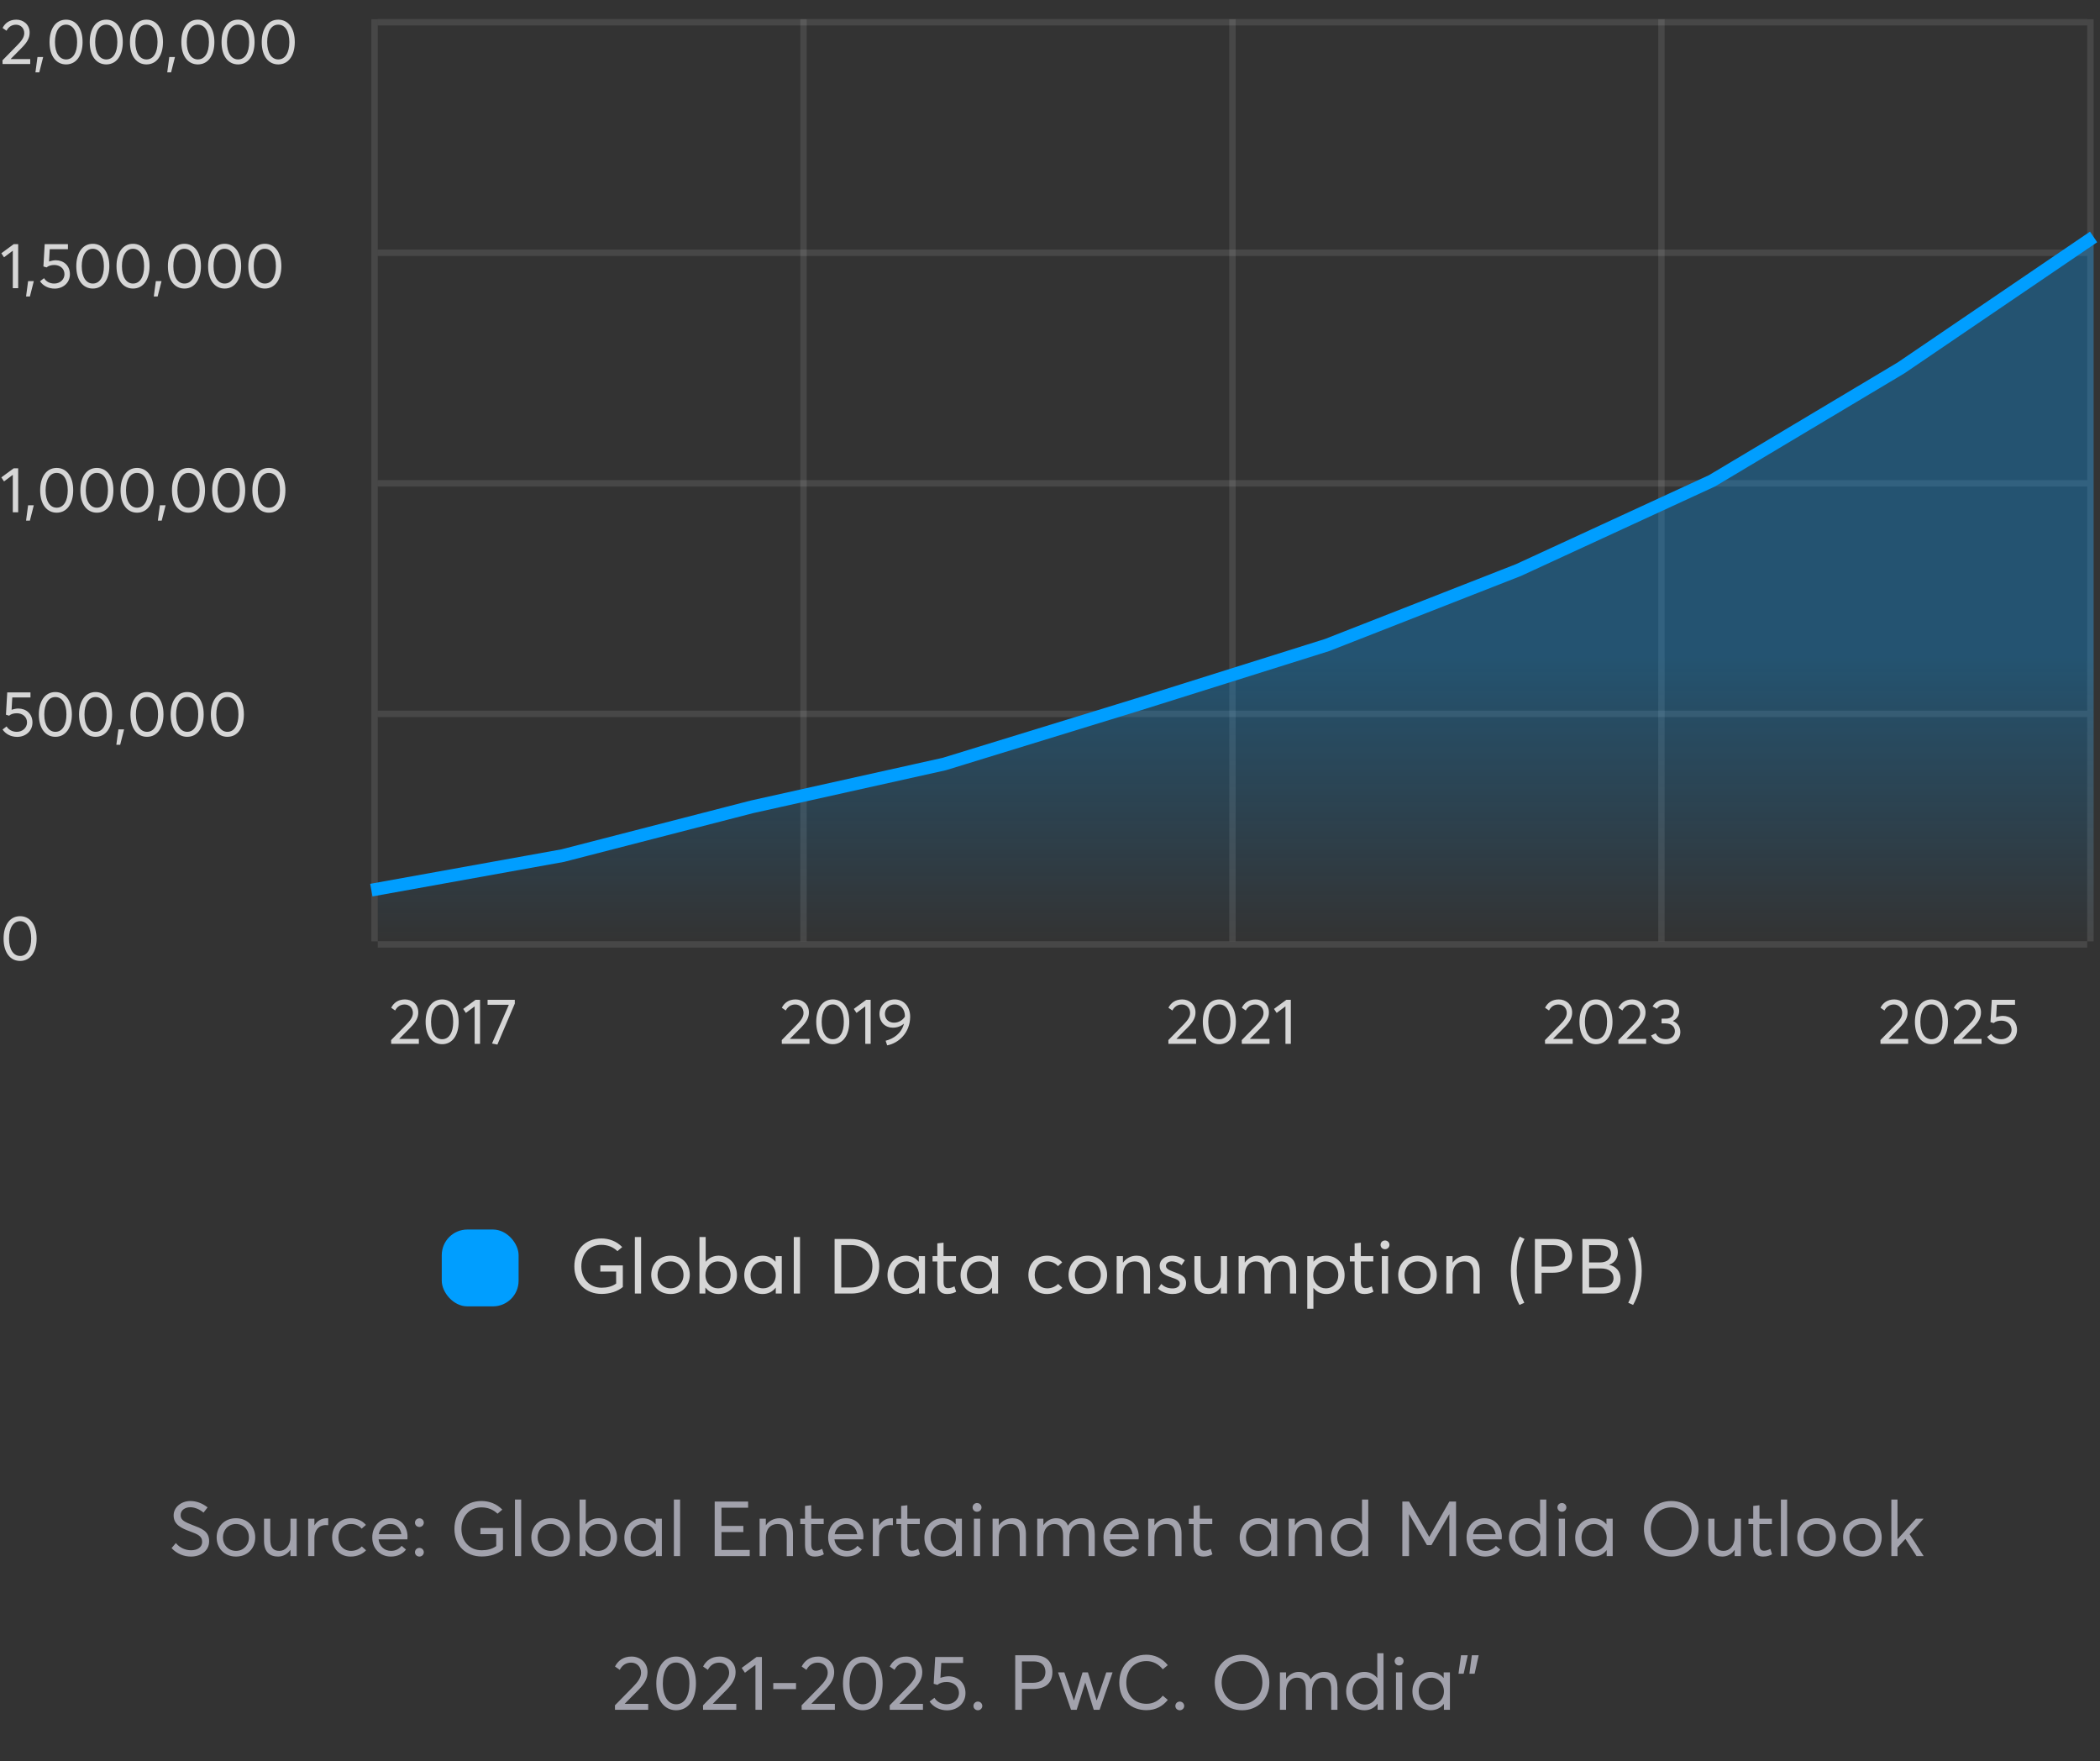 <svg width="328" height="275" viewBox="0 0 328 275" fill="none" xmlns="http://www.w3.org/2000/svg">
    <rect x="0" y="0" width="328" height="275" fill="#333333" stroke="none"/>
    <path opacity="0.1" fill-rule="evenodd" clip-rule="evenodd" d="M59 2.973H326V3.973H59V2.973Z" fill="white" />
    <path opacity="0.1" fill-rule="evenodd" clip-rule="evenodd" d="M59 38.973H326V39.973H59V38.973Z" fill="white" />
    <path opacity="0.1" fill-rule="evenodd" clip-rule="evenodd" d="M59 74.973H326V75.973H59V74.973Z" fill="white" />
    <path opacity="0.1" fill-rule="evenodd" clip-rule="evenodd" d="M59 110.973H326V111.973H59V110.973Z" fill="white" />
    <path opacity="0.1" fill-rule="evenodd" clip-rule="evenodd" d="M59 146.973H326V147.973H59V146.973Z" fill="white" />
    <path opacity="0.8" d="M1.67 9.23V9.21L3.46 7.4C4.31 6.54 4.63 5.87 4.63 5.09C4.63 3.82 3.64 3.07 2.55 3.07C1.47 3.07 0.78 3.62 0.4 4.37L1.02 4.8C1.34 4.18 1.85 3.86 2.5 3.86C3.26 3.86 3.79 4.42 3.79 5.18C3.79 5.86 3.32 6.42 2.74 7.02L0.39 9.42L0.4 10H4.72V9.23H1.67ZM5.535 11.3H6.135L6.745 8.9H5.855L5.535 11.3ZM10.318 10.06C11.958 10.06 12.898 8.6 12.898 6.57C12.898 4.32 11.808 3.07 10.318 3.07C8.678 3.07 7.738 4.54 7.738 6.57C7.738 8.81 8.828 10.06 10.318 10.06ZM10.318 9.28C9.308 9.28 8.588 8.31 8.588 6.57C8.588 4.92 9.228 3.85 10.318 3.85C11.338 3.85 12.048 4.81 12.048 6.57C12.048 8.21 11.418 9.28 10.318 9.28ZM16.597 10.06C18.237 10.06 19.177 8.6 19.177 6.57C19.177 4.32 18.087 3.07 16.597 3.07C14.957 3.07 14.017 4.54 14.017 6.57C14.017 8.81 15.107 10.06 16.597 10.06ZM16.597 9.28C15.587 9.28 14.867 8.31 14.867 6.57C14.867 4.92 15.507 3.85 16.597 3.85C17.617 3.85 18.327 4.81 18.327 6.57C18.327 8.21 17.697 9.28 16.597 9.28ZM22.876 10.06C24.516 10.06 25.456 8.6 25.456 6.57C25.456 4.32 24.366 3.07 22.876 3.07C21.236 3.07 20.296 4.54 20.296 6.57C20.296 8.81 21.386 10.06 22.876 10.06ZM22.876 9.28C21.866 9.28 21.146 8.31 21.146 6.57C21.146 4.92 21.786 3.85 22.876 3.85C23.896 3.85 24.606 4.81 24.606 6.57C24.606 8.21 23.976 9.28 22.876 9.28ZM26.121 11.3H26.721L27.331 8.9H26.441L26.121 11.3ZM30.904 10.06C32.544 10.06 33.484 8.6 33.484 6.57C33.484 4.32 32.394 3.07 30.904 3.07C29.264 3.07 28.324 4.54 28.324 6.57C28.324 8.81 29.414 10.06 30.904 10.06ZM30.904 9.28C29.894 9.28 29.174 8.31 29.174 6.57C29.174 4.92 29.814 3.85 30.904 3.85C31.924 3.85 32.634 4.81 32.634 6.57C32.634 8.21 32.004 9.28 30.904 9.28ZM37.183 10.06C38.823 10.06 39.763 8.6 39.763 6.57C39.763 4.32 38.673 3.07 37.183 3.07C35.543 3.07 34.603 4.54 34.603 6.57C34.603 8.81 35.693 10.06 37.183 10.06ZM37.183 9.28C36.173 9.28 35.453 8.31 35.453 6.57C35.453 4.92 36.093 3.85 37.183 3.85C38.203 3.85 38.913 4.81 38.913 6.57C38.913 8.21 38.283 9.28 37.183 9.28ZM43.462 10.06C45.102 10.06 46.042 8.6 46.042 6.57C46.042 4.32 44.952 3.07 43.462 3.07C41.822 3.07 40.882 4.54 40.882 6.57C40.882 8.81 41.972 10.06 43.462 10.06ZM43.462 9.28C42.452 9.28 41.732 8.31 41.732 6.57C41.732 4.92 42.372 3.85 43.462 3.85C44.482 3.85 45.192 4.81 45.192 6.57C45.192 8.21 44.562 9.28 43.462 9.28Z" fill="white" />
    <path opacity="0.8" d="M2 45H2.84V38.13H2.14L0.21 39.55L0.63 40.18L2 39.15V45ZM4.07 46.3H4.67L5.28 43.9H4.39L4.07 46.3ZM8.7 40.64C8.44 40.64 8.03 40.71 7.66 40.84L7.77 38.91H10.61V38.13H6.98L6.78 41.61L7.27 41.76C7.59 41.48 8.03 41.38 8.48 41.38C9.31 41.38 10.07 41.89 10.07 42.82C10.07 43.66 9.36 44.28 8.47 44.28C7.76 44.28 7.19 43.95 6.88 43.44L6.25 43.92C6.73 44.64 7.58 45.07 8.53 45.07C9.86 45.07 10.92 44.16 10.92 42.83C10.92 41.45 9.92 40.64 8.7 40.64ZM14.497 45.06C16.137 45.06 17.077 43.6 17.077 41.57C17.077 39.32 15.987 38.07 14.497 38.07C12.857 38.07 11.917 39.54 11.917 41.57C11.917 43.81 13.007 45.06 14.497 45.06ZM14.497 44.28C13.487 44.28 12.767 43.31 12.767 41.57C12.767 39.92 13.407 38.85 14.497 38.85C15.517 38.85 16.227 39.81 16.227 41.57C16.227 43.21 15.597 44.28 14.497 44.28ZM20.777 45.06C22.417 45.06 23.357 43.6 23.357 41.57C23.357 39.32 22.267 38.07 20.777 38.07C19.137 38.07 18.197 39.54 18.197 41.57C18.197 43.81 19.287 45.06 20.777 45.06ZM20.777 44.28C19.767 44.28 19.047 43.31 19.047 41.57C19.047 39.92 19.687 38.85 20.777 38.85C21.797 38.85 22.507 39.81 22.507 41.57C22.507 43.21 21.877 44.28 20.777 44.28ZM24.021 46.3H24.621L25.231 43.9H24.341L24.021 46.3ZM28.804 45.06C30.444 45.06 31.384 43.6 31.384 41.57C31.384 39.32 30.294 38.07 28.804 38.07C27.164 38.07 26.224 39.54 26.224 41.57C26.224 43.81 27.314 45.06 28.804 45.06ZM28.804 44.28C27.794 44.28 27.074 43.31 27.074 41.57C27.074 39.92 27.714 38.85 28.804 38.85C29.824 38.85 30.534 39.81 30.534 41.57C30.534 43.21 29.904 44.28 28.804 44.28ZM35.083 45.06C36.723 45.06 37.663 43.6 37.663 41.57C37.663 39.32 36.573 38.07 35.083 38.07C33.443 38.07 32.503 39.54 32.503 41.57C32.503 43.81 33.593 45.06 35.083 45.06ZM35.083 44.28C34.073 44.28 33.353 43.31 33.353 41.57C33.353 39.92 33.993 38.85 35.083 38.85C36.103 38.85 36.813 39.81 36.813 41.57C36.813 43.21 36.183 44.28 35.083 44.28ZM41.363 45.06C43.003 45.06 43.943 43.6 43.943 41.57C43.943 39.32 42.853 38.07 41.363 38.07C39.723 38.07 38.783 39.54 38.783 41.57C38.783 43.81 39.873 45.06 41.363 45.06ZM41.363 44.28C40.353 44.28 39.633 43.31 39.633 41.57C39.633 39.92 40.273 38.85 41.363 38.85C42.383 38.85 43.093 39.81 43.093 41.57C43.093 43.21 42.463 44.28 41.363 44.28Z" fill="white" />
    <path opacity="0.8" d="M2 80H2.84V73.13H2.14L0.21 74.55L0.63 75.18L2 74.15V80ZM4.07 81.3H4.67L5.28 78.9H4.39L4.07 81.3ZM8.853 80.06C10.493 80.06 11.433 78.6 11.433 76.57C11.433 74.32 10.343 73.07 8.853 73.07C7.213 73.07 6.273 74.54 6.273 76.57C6.273 78.81 7.363 80.06 8.853 80.06ZM8.853 79.28C7.843 79.28 7.123 78.31 7.123 76.57C7.123 74.92 7.763 73.85 8.853 73.85C9.873 73.85 10.583 74.81 10.583 76.57C10.583 78.21 9.953 79.28 8.853 79.28ZM15.132 80.06C16.772 80.06 17.712 78.6 17.712 76.57C17.712 74.32 16.622 73.07 15.132 73.07C13.492 73.07 12.552 74.54 12.552 76.57C12.552 78.81 13.642 80.06 15.132 80.06ZM15.132 79.28C14.122 79.28 13.402 78.31 13.402 76.57C13.402 74.92 14.042 73.85 15.132 73.85C16.152 73.85 16.862 74.81 16.862 76.57C16.862 78.21 16.232 79.28 15.132 79.28ZM21.412 80.06C23.052 80.06 23.991 78.6 23.991 76.57C23.991 74.32 22.901 73.07 21.412 73.07C19.771 73.07 18.831 74.54 18.831 76.57C18.831 78.81 19.922 80.06 21.412 80.06ZM21.412 79.28C20.401 79.28 19.681 78.31 19.681 76.57C19.681 74.92 20.322 73.85 21.412 73.85C22.431 73.85 23.142 74.81 23.142 76.57C23.142 78.21 22.512 79.28 21.412 79.28ZM24.656 81.3H25.256L25.866 78.9H24.976L24.656 81.3ZM29.439 80.06C31.079 80.06 32.019 78.6 32.019 76.57C32.019 74.32 30.929 73.07 29.439 73.07C27.799 73.07 26.859 74.54 26.859 76.57C26.859 78.81 27.949 80.06 29.439 80.06ZM29.439 79.28C28.429 79.28 27.709 78.31 27.709 76.57C27.709 74.92 28.349 73.85 29.439 73.85C30.459 73.85 31.169 74.81 31.169 76.57C31.169 78.21 30.539 79.28 29.439 79.28ZM35.718 80.06C37.358 80.06 38.298 78.6 38.298 76.57C38.298 74.32 37.208 73.07 35.718 73.07C34.078 73.07 33.138 74.54 33.138 76.57C33.138 78.81 34.228 80.06 35.718 80.06ZM35.718 79.28C34.708 79.28 33.988 78.31 33.988 76.57C33.988 74.92 34.628 73.85 35.718 73.85C36.738 73.85 37.448 74.81 37.448 76.57C37.448 78.21 36.818 79.28 35.718 79.28ZM41.997 80.06C43.637 80.06 44.577 78.6 44.577 76.57C44.577 74.32 43.487 73.07 41.997 73.07C40.357 73.07 39.417 74.54 39.417 76.57C39.417 78.81 40.507 80.06 41.997 80.06ZM41.997 79.28C40.987 79.28 40.267 78.31 40.267 76.57C40.267 74.92 40.907 73.85 41.997 73.85C43.017 73.85 43.727 74.81 43.727 76.57C43.727 78.21 43.097 79.28 41.997 79.28Z" fill="white" />
    <path opacity="0.8" d="M2.85 110.64C2.59 110.64 2.18 110.71 1.81 110.84L1.92 108.91H4.76V108.13H1.13L0.93 111.61L1.42 111.76C1.74 111.48 2.18 111.38 2.63 111.38C3.46 111.38 4.22 111.89 4.22 112.82C4.22 113.66 3.51 114.28 2.62 114.28C1.91 114.28 1.34 113.95 1.03 113.44L0.4 113.92C0.88 114.64 1.73 115.07 2.68 115.07C4.01 115.07 5.07 114.16 5.07 112.83C5.07 111.45 4.07 110.64 2.85 110.64ZM8.648 115.06C10.288 115.06 11.228 113.6 11.228 111.57C11.228 109.32 10.138 108.07 8.648 108.07C7.008 108.07 6.068 109.54 6.068 111.57C6.068 113.81 7.158 115.06 8.648 115.06ZM8.648 114.28C7.638 114.28 6.918 113.31 6.918 111.57C6.918 109.92 7.558 108.85 8.648 108.85C9.668 108.85 10.378 109.81 10.378 111.57C10.378 113.21 9.748 114.28 8.648 114.28ZM14.927 115.06C16.567 115.06 17.507 113.6 17.507 111.57C17.507 109.32 16.417 108.07 14.927 108.07C13.287 108.07 12.347 109.54 12.347 111.57C12.347 113.81 13.437 115.06 14.927 115.06ZM14.927 114.28C13.917 114.28 13.197 113.31 13.197 111.57C13.197 109.92 13.837 108.85 14.927 108.85C15.947 108.85 16.657 109.81 16.657 111.57C16.657 113.21 16.027 114.28 14.927 114.28ZM18.172 116.3H18.772L19.382 113.9H18.492L18.172 116.3ZM22.954 115.06C24.595 115.06 25.535 113.6 25.535 111.57C25.535 109.32 24.445 108.07 22.954 108.07C21.314 108.07 20.375 109.54 20.375 111.57C20.375 113.81 21.465 115.06 22.954 115.06ZM22.954 114.28C21.945 114.28 21.224 113.31 21.224 111.57C21.224 109.92 21.864 108.85 22.954 108.85C23.974 108.85 24.684 109.81 24.684 111.57C24.684 113.21 24.055 114.28 22.954 114.28ZM29.234 115.06C30.874 115.06 31.814 113.6 31.814 111.57C31.814 109.32 30.724 108.07 29.234 108.07C27.594 108.07 26.654 109.54 26.654 111.57C26.654 113.81 27.744 115.06 29.234 115.06ZM29.234 114.28C28.224 114.28 27.504 113.31 27.504 111.57C27.504 109.92 28.144 108.85 29.234 108.85C30.254 108.85 30.964 109.81 30.964 111.57C30.964 113.21 30.334 114.28 29.234 114.28ZM35.513 115.06C37.153 115.06 38.093 113.6 38.093 111.57C38.093 109.32 37.003 108.07 35.513 108.07C33.873 108.07 32.933 109.54 32.933 111.57C32.933 113.81 34.023 115.06 35.513 115.06ZM35.513 114.28C34.503 114.28 33.783 113.31 33.783 111.57C33.783 109.92 34.423 108.85 35.513 108.85C36.533 108.85 37.243 109.81 37.243 111.57C37.243 113.21 36.613 114.28 35.513 114.28Z" fill="white" />
    <path opacity="0.8" d="M3.14 150.06C4.78 150.06 5.72 148.6 5.72 146.57C5.72 144.32 4.63 143.07 3.14 143.07C1.5 143.07 0.56 144.54 0.56 146.57C0.56 148.81 1.65 150.06 3.14 150.06ZM3.14 149.28C2.13 149.28 1.41 148.31 1.41 146.57C1.41 144.92 2.05 143.85 3.14 143.85C4.16 143.85 4.87 144.81 4.87 146.57C4.87 148.21 4.24 149.28 3.14 149.28Z" fill="white" />
    <path opacity="0.8" d="M62.371 162.23V162.21L64.161 160.4C65.011 159.54 65.331 158.87 65.331 158.09C65.331 156.82 64.341 156.07 63.251 156.07C62.171 156.07 61.481 156.62 61.101 157.37L61.721 157.8C62.041 157.18 62.551 156.86 63.201 156.86C63.961 156.86 64.491 157.42 64.491 158.18C64.491 158.86 64.021 159.42 63.441 160.02L61.091 162.42L61.101 163H65.421V162.23H62.371ZM69.056 163.06C70.696 163.06 71.636 161.6 71.636 159.57C71.636 157.32 70.546 156.07 69.056 156.07C67.416 156.07 66.476 157.54 66.476 159.57C66.476 161.81 67.566 163.06 69.056 163.06ZM69.056 162.28C68.046 162.28 67.326 161.31 67.326 159.57C67.326 157.92 67.966 156.85 69.056 156.85C70.076 156.85 70.786 157.81 70.786 159.57C70.786 161.21 70.156 162.28 69.056 162.28ZM74.137 163H74.977V156.13H74.277L72.347 157.55L72.767 158.18L74.137 157.15V163ZM76.157 156.13V156.91H79.477L76.847 162.95L77.687 163.12L80.407 156.72V156.13H76.157Z" fill="white" />
    <path opacity="0.8" d="M123.383 162.23V162.21L125.173 160.4C126.023 159.54 126.343 158.87 126.343 158.09C126.343 156.82 125.353 156.07 124.263 156.07C123.183 156.07 122.493 156.62 122.113 157.37L122.733 157.8C123.053 157.18 123.563 156.86 124.213 156.86C124.973 156.86 125.503 157.42 125.503 158.18C125.503 158.86 125.033 159.42 124.453 160.02L122.103 162.42L122.113 163H126.433V162.23H123.383ZM130.068 163.06C131.708 163.06 132.648 161.6 132.648 159.57C132.648 157.32 131.558 156.07 130.068 156.07C128.428 156.07 127.488 157.54 127.488 159.57C127.488 161.81 128.578 163.06 130.068 163.06ZM130.068 162.28C129.058 162.28 128.338 161.31 128.338 159.57C128.338 157.92 128.978 156.85 130.068 156.85C131.088 156.85 131.798 157.81 131.798 159.57C131.798 161.21 131.168 162.28 130.068 162.28ZM135.148 163H135.988V156.13H135.288L133.358 157.55L133.778 158.18L135.148 157.15V163ZM139.748 156.07C138.388 156.07 137.368 157.04 137.368 158.32C137.368 159.66 138.278 160.48 139.458 160.48C140.128 160.48 140.738 160.25 141.168 159.87L141.188 159.88C140.778 161.4 139.558 162.21 138.328 162.52L138.568 163.24C140.358 162.91 142.148 161.27 142.158 158.77C142.158 157.14 141.098 156.07 139.748 156.07ZM139.638 159.7C138.788 159.7 138.218 159.14 138.218 158.32C138.218 157.53 138.828 156.85 139.758 156.85C140.668 156.85 141.338 157.58 141.338 158.7V158.75C140.988 159.32 140.338 159.7 139.638 159.7Z" fill="white" />
    <path opacity="0.8" d="M183.766 162.23V162.21L185.556 160.4C186.406 159.54 186.726 158.87 186.726 158.09C186.726 156.82 185.736 156.07 184.646 156.07C183.566 156.07 182.876 156.62 182.496 157.37L183.116 157.8C183.436 157.18 183.946 156.86 184.596 156.86C185.356 156.86 185.886 157.42 185.886 158.18C185.886 158.86 185.416 159.42 184.836 160.02L182.486 162.42L182.496 163H186.816V162.23H183.766ZM190.451 163.06C192.091 163.06 193.031 161.6 193.031 159.57C193.031 157.32 191.941 156.07 190.451 156.07C188.811 156.07 187.871 157.54 187.871 159.57C187.871 161.81 188.961 163.06 190.451 163.06ZM190.451 162.28C189.441 162.28 188.721 161.31 188.721 159.57C188.721 157.92 189.361 156.85 190.451 156.85C191.471 156.85 192.181 157.81 192.181 159.57C192.181 161.21 191.551 162.28 190.451 162.28ZM195.231 162.23V162.21L197.021 160.4C197.871 159.54 198.191 158.87 198.191 158.09C198.191 156.82 197.201 156.07 196.111 156.07C195.031 156.07 194.341 156.62 193.961 157.37L194.581 157.8C194.901 157.18 195.411 156.86 196.061 156.86C196.821 156.86 197.351 157.42 197.351 158.18C197.351 158.86 196.881 159.42 196.301 160.02L193.951 162.42L193.961 163H198.281V162.23H195.231ZM200.775 163H201.615V156.13H200.915L198.985 157.55L199.405 158.18L200.775 157.15V163Z" fill="white" />
    <path opacity="0.8" d="M242.592 162.23V162.21L244.382 160.4C245.232 159.54 245.552 158.87 245.552 158.09C245.552 156.82 244.562 156.07 243.472 156.07C242.392 156.07 241.702 156.62 241.322 157.37L241.942 157.8C242.262 157.18 242.772 156.86 243.422 156.86C244.182 156.86 244.712 157.42 244.712 158.18C244.712 158.86 244.242 159.42 243.662 160.02L241.312 162.42L241.322 163H245.642V162.23H242.592ZM249.277 163.06C250.917 163.06 251.857 161.6 251.857 159.57C251.857 157.32 250.767 156.07 249.277 156.07C247.637 156.07 246.697 157.54 246.697 159.57C246.697 161.81 247.787 163.06 249.277 163.06ZM249.277 162.28C248.267 162.28 247.547 161.31 247.547 159.57C247.547 157.92 248.187 156.85 249.277 156.85C250.297 156.85 251.007 157.81 251.007 159.57C251.007 161.21 250.377 162.28 249.277 162.28ZM254.057 162.23V162.21L255.847 160.4C256.697 159.54 257.017 158.87 257.017 158.09C257.017 156.82 256.027 156.07 254.937 156.07C253.857 156.07 253.167 156.62 252.787 157.37L253.407 157.8C253.727 157.18 254.237 156.86 254.887 156.86C255.647 156.86 256.177 157.42 256.177 158.18C256.177 158.86 255.707 159.42 255.127 160.02L252.777 162.42L252.787 163H257.107V162.23H254.057ZM261.282 159.44V159.43C261.912 159.13 262.272 158.55 262.272 157.87C262.272 156.73 261.332 156.07 260.162 156.07C259.172 156.07 258.472 156.53 258.122 157.16L258.802 157.53C259.062 157.14 259.472 156.86 260.142 156.86C260.862 156.86 261.432 157.3 261.432 157.98C261.432 158.56 261.072 159.07 260.192 159.07H259.522V159.81H260.092C261.112 159.81 261.602 160.38 261.602 161.03C261.602 161.78 260.972 162.27 260.182 162.27C259.382 162.27 258.862 161.92 258.612 161.36L257.882 161.7C258.232 162.49 259.062 163.06 260.232 163.06C261.502 163.06 262.452 162.29 262.452 161.16C262.452 160.34 262.002 159.72 261.282 159.44Z" fill="white" />
    <path opacity="0.8" d="M294.986 162.23V162.21L296.776 160.4C297.626 159.54 297.946 158.87 297.946 158.09C297.946 156.82 296.956 156.07 295.866 156.07C294.786 156.07 294.096 156.62 293.716 157.37L294.336 157.8C294.656 157.18 295.166 156.86 295.816 156.86C296.576 156.86 297.106 157.42 297.106 158.18C297.106 158.86 296.636 159.42 296.056 160.02L293.706 162.42L293.716 163H298.036V162.23H294.986ZM301.671 163.06C303.311 163.06 304.251 161.6 304.251 159.57C304.251 157.32 303.161 156.07 301.671 156.07C300.031 156.07 299.091 157.54 299.091 159.57C299.091 161.81 300.181 163.06 301.671 163.06ZM301.671 162.28C300.661 162.28 299.941 161.31 299.941 159.57C299.941 157.92 300.581 156.85 301.671 156.85C302.691 156.85 303.401 157.81 303.401 159.57C303.401 161.21 302.771 162.28 301.671 162.28ZM306.451 162.23V162.21L308.241 160.4C309.091 159.54 309.411 158.87 309.411 158.09C309.411 156.82 308.421 156.07 307.331 156.07C306.251 156.07 305.561 156.62 305.181 157.37L305.801 157.8C306.121 157.18 306.631 156.86 307.281 156.86C308.041 156.86 308.571 157.42 308.571 158.18C308.571 158.86 308.101 159.42 307.521 160.02L305.171 162.42L305.181 163H309.501V162.23H306.451ZM312.817 158.64C312.557 158.64 312.147 158.71 311.777 158.84L311.887 156.91H314.727V156.13H311.097L310.897 159.61L311.387 159.76C311.707 159.48 312.147 159.38 312.597 159.38C313.427 159.38 314.187 159.89 314.187 160.82C314.187 161.66 313.477 162.28 312.587 162.28C311.877 162.28 311.307 161.95 310.997 161.44L310.367 161.92C310.847 162.64 311.697 163.07 312.647 163.07C313.977 163.07 315.037 162.16 315.037 160.83C315.037 159.45 314.037 158.64 312.817 158.64Z" fill="white" />
    <rect x="69" y="192" width="12" height="12" rx="4" fill="#009EFF" />
    <path opacity="0.8" d="M93.764 197.608V198.568H96.236V200.44C95.6 200.896 94.82 201.088 93.968 201.088C92.06 201.088 90.8 199.672 90.8 197.752C90.8 195.712 92.132 194.392 93.92 194.392C94.916 194.392 95.756 194.728 96.44 195.376L97.184 194.74C96.272 193.792 95.084 193.396 93.932 193.396C91.364 193.396 89.708 195.232 89.708 197.752C89.708 200.392 91.52 202.06 93.968 202.06C95.276 202.06 96.488 201.652 97.28 200.98V197.608H93.764ZM99.16 202H100.132V193.168H99.16V202ZM104.74 202.072C106.456 202.072 107.74 200.86 107.74 199.084C107.74 197.308 106.456 196.084 104.74 196.084C102.916 196.084 101.716 197.404 101.716 199.084C101.716 200.764 102.916 202.072 104.74 202.072ZM104.74 201.184C103.528 201.184 102.7 200.248 102.7 199.084C102.7 197.92 103.516 196.984 104.74 196.984C105.868 196.984 106.756 197.836 106.756 199.084C106.756 200.32 105.868 201.184 104.74 201.184ZM112.249 196.084C111.445 196.084 110.725 196.42 110.233 197.032H110.221V193.168H109.249V202H110.173V201.076H110.197C110.665 201.7 111.385 202.072 112.237 202.072C113.845 202.072 115.105 200.908 115.105 199.12C115.105 197.392 113.893 196.084 112.249 196.084ZM112.141 201.184C111.097 201.184 110.185 200.356 110.185 199.12C110.185 197.92 111.013 196.984 112.129 196.984C113.245 196.984 114.109 197.824 114.109 199.12C114.109 200.296 113.329 201.184 112.141 201.184ZM121.132 196.156V197.032H121.12C120.628 196.42 119.908 196.084 119.104 196.084C117.448 196.084 116.248 197.392 116.248 199.12C116.248 200.908 117.496 202.072 119.116 202.072C119.968 202.072 120.688 201.7 121.156 201.076H121.168V202H122.104V196.156H121.132ZM119.2 201.184C118.012 201.184 117.232 200.296 117.232 199.12C117.232 197.824 118.108 196.984 119.212 196.984C120.34 196.984 121.168 197.92 121.168 199.12C121.168 200.356 120.256 201.184 119.2 201.184ZM123.981 202H124.953V193.168H123.981V202ZM130.357 202H132.949C135.661 202 137.329 200.26 137.329 197.752C137.329 195.232 135.613 193.48 132.913 193.48H130.357V202ZM131.401 201.052V194.428H132.925C134.917 194.428 136.261 195.796 136.261 197.752C136.261 199.672 134.929 201.052 132.877 201.052H131.401ZM143.503 196.156V197.032H143.491C142.999 196.42 142.279 196.084 141.475 196.084C139.819 196.084 138.619 197.392 138.619 199.12C138.619 200.908 139.867 202.072 141.487 202.072C142.339 202.072 143.059 201.7 143.527 201.076H143.539V202H144.475V196.156H143.503ZM141.571 201.184C140.383 201.184 139.603 200.296 139.603 199.12C139.603 197.824 140.479 196.984 141.583 196.984C142.711 196.984 143.539 197.92 143.539 199.12C143.539 200.356 142.627 201.184 141.571 201.184ZM147.924 202.072C148.608 202.072 149.016 201.892 149.34 201.712L149.076 200.86C148.8 201.016 148.44 201.16 148.092 201.16C147.54 201.16 147.372 200.812 147.372 200.116V196.996H149.316V196.156H147.372V194.056L146.4 194.164V196.156H145.656V196.996H146.4V200.26C146.4 201.436 146.88 202.072 147.924 202.072ZM154.917 196.156V197.032H154.905C154.413 196.42 153.693 196.084 152.889 196.084C151.233 196.084 150.033 197.392 150.033 199.12C150.033 200.908 151.281 202.072 152.901 202.072C153.753 202.072 154.473 201.7 154.941 201.076H154.953V202H155.889V196.156H154.917ZM152.985 201.184C151.797 201.184 151.017 200.296 151.017 199.12C151.017 197.824 151.893 196.984 152.997 196.984C154.125 196.984 154.953 197.92 154.953 199.12C154.953 200.356 154.041 201.184 152.985 201.184ZM163.519 202.072C164.563 202.072 165.439 201.64 165.931 201.088L165.259 200.488C164.899 200.884 164.287 201.184 163.603 201.184C162.427 201.184 161.611 200.332 161.611 199.084C161.611 197.848 162.427 196.984 163.603 196.984C164.299 196.984 164.875 197.272 165.235 197.716L165.907 197.128C165.331 196.444 164.431 196.084 163.555 196.084C161.839 196.084 160.627 197.32 160.627 199.084C160.627 200.86 161.839 202.072 163.519 202.072ZM169.92 202.072C171.636 202.072 172.92 200.86 172.92 199.084C172.92 197.308 171.636 196.084 169.92 196.084C168.096 196.084 166.896 197.404 166.896 199.084C166.896 200.764 168.096 202.072 169.92 202.072ZM169.92 201.184C168.708 201.184 167.88 200.248 167.88 199.084C167.88 197.92 168.696 196.984 169.92 196.984C171.048 196.984 171.936 197.836 171.936 199.084C171.936 200.32 171.048 201.184 169.92 201.184ZM177.524 196.084C176.66 196.084 175.892 196.48 175.4 197.176H175.388V196.156H174.416V202H175.388V199.084C175.388 197.764 176.12 196.984 177.224 196.984C178.076 196.984 178.652 197.44 178.652 198.808V202H179.624V198.532C179.624 196.864 178.784 196.084 177.524 196.084ZM183.165 202.072C184.569 202.072 185.253 201.316 185.253 200.404C185.265 199.252 184.449 199.048 183.213 198.568C182.589 198.328 182.109 198.112 182.109 197.656C182.109 197.236 182.565 196.972 183.009 196.972C183.501 196.972 184.041 197.128 184.557 197.572L185.061 196.804C184.413 196.276 183.753 196.084 183.057 196.084C181.941 196.084 181.125 196.756 181.125 197.656C181.125 198.724 181.929 199.12 182.877 199.456C183.729 199.744 184.269 199.912 184.269 200.416C184.269 200.836 183.861 201.196 183.165 201.196C182.337 201.196 181.833 200.92 181.377 200.5L180.873 201.232C181.449 201.748 182.205 202.072 183.165 202.072ZM190.682 196.156V198.988C190.682 200.38 189.878 201.184 188.954 201.184C188.018 201.184 187.526 200.692 187.526 199.36V196.156H186.554V199.636C186.554 201.304 187.406 202.072 188.75 202.072C189.506 202.072 190.202 201.7 190.67 201.028H190.682V202H191.654V196.156H190.682ZM200.395 196.084C199.507 196.084 198.739 196.492 198.271 197.236H198.259C197.947 196.456 197.299 196.084 196.399 196.084C195.643 196.084 194.911 196.468 194.431 197.164H194.419V196.156H193.459V202H194.419V199.096C194.419 197.788 195.163 196.984 196.111 196.984C197.023 196.984 197.503 197.536 197.503 198.832V202H198.475V199.096C198.475 197.788 199.207 196.984 200.107 196.984C201.031 196.984 201.475 197.524 201.475 198.844V202H202.447V198.58C202.447 196.852 201.727 196.084 200.395 196.084ZM207.158 196.084C206.378 196.084 205.658 196.408 205.166 197.02H205.154V196.156H204.182V204.376H205.142V201.136H205.166C205.634 201.724 206.33 202.072 207.158 202.072C208.766 202.072 210.014 200.908 210.014 199.12C210.014 197.392 208.814 196.084 207.158 196.084ZM207.062 201.184C206.03 201.184 205.118 200.356 205.118 199.12C205.118 197.92 205.946 196.984 207.05 196.984C208.166 196.984 209.03 197.824 209.03 199.12C209.03 200.296 208.25 201.184 207.062 201.184ZM213.103 202.072C213.787 202.072 214.195 201.892 214.519 201.712L214.255 200.86C213.979 201.016 213.619 201.16 213.271 201.16C212.719 201.16 212.551 200.812 212.551 200.116V196.996H214.495V196.156H212.551V194.056L211.579 194.164V196.156H210.835V196.996H211.579V200.26C211.579 201.436 212.059 202.072 213.103 202.072ZM216.324 195.076C216.708 195.076 217.02 194.776 217.02 194.392C217.02 194.02 216.708 193.708 216.324 193.708C215.928 193.708 215.628 194.02 215.628 194.392C215.628 194.776 215.928 195.076 216.324 195.076ZM215.832 202H216.804V196.156H215.832V202ZM221.412 202.072C223.128 202.072 224.412 200.86 224.412 199.084C224.412 197.308 223.128 196.084 221.412 196.084C219.588 196.084 218.388 197.404 218.388 199.084C218.388 200.764 219.588 202.072 221.412 202.072ZM221.412 201.184C220.2 201.184 219.372 200.248 219.372 199.084C219.372 197.92 220.188 196.984 221.412 196.984C222.54 196.984 223.428 197.836 223.428 199.084C223.428 200.32 222.54 201.184 221.412 201.184ZM229.016 196.084C228.152 196.084 227.384 196.48 226.892 197.176H226.88V196.156H225.908V202H226.88V199.084C226.88 197.764 227.612 196.984 228.716 196.984C229.568 196.984 230.144 197.44 230.144 198.808V202H231.116V198.532C231.116 196.864 230.276 196.084 229.016 196.084ZM237.326 203.776L238.082 203.44C237.374 202 236.894 200.368 236.894 198.448C236.894 196.588 237.362 194.836 238.118 193.468L237.374 193.108C236.51 194.5 235.982 196.408 235.982 198.448C235.982 200.56 236.51 202.324 237.326 203.776ZM239.74 202H240.784V198.748H242.548C244.324 198.748 245.548 197.92 245.548 196.12C245.548 194.608 244.72 193.48 242.728 193.48H239.74V202ZM240.784 197.788V194.44H242.62C243.76 194.44 244.456 195.016 244.456 196.096C244.456 197.068 243.88 197.788 242.452 197.788H240.784ZM251.346 197.524V197.5C252.258 197.176 252.69 196.384 252.69 195.556C252.69 194.104 251.61 193.48 249.942 193.48H247.158V202H250.266C252.198 202 253.11 201.04 253.11 199.696C253.11 198.436 252.318 197.728 251.346 197.524ZM248.202 194.44H249.726C251.082 194.44 251.622 194.956 251.622 195.76C251.622 196.78 250.746 197.14 249.93 197.14H248.202V194.44ZM249.978 201.04H248.202V198.076H250.026C251.322 198.076 252.018 198.652 252.018 199.6C252.018 200.572 251.19 201.04 249.978 201.04ZM255.074 203.776C255.89 202.324 256.418 200.56 256.418 198.448C256.418 196.408 255.89 194.5 255.026 193.108L254.282 193.468C255.038 194.836 255.506 196.588 255.506 198.448C255.506 200.368 255.026 202 254.318 203.44L255.074 203.776Z" fill="white" />
    <path opacity="0.8" d="M29.82 243.072C31.284 243.072 32.664 242.244 32.664 240.672C32.664 239.076 31.464 238.68 30.024 238.128C28.968 237.708 28.2 237.42 28.212 236.604C28.212 235.8 28.932 235.368 29.724 235.368C30.36 235.368 31.116 235.644 31.788 236.208L32.424 235.392C31.608 234.744 30.672 234.396 29.724 234.396C28.272 234.408 27.12 235.38 27.12 236.652C27.12 238.128 28.404 238.668 29.664 239.136C30.804 239.568 31.572 239.82 31.572 240.78C31.572 241.596 30.876 242.088 29.832 242.088C29.004 242.088 28.08 241.716 27.468 240.96L26.796 241.752C27.648 242.664 28.752 243.072 29.82 243.072ZM36.863 243.072C38.579 243.072 39.863 241.86 39.863 240.084C39.863 238.308 38.579 237.084 36.863 237.084C35.039 237.084 33.839 238.404 33.839 240.084C33.839 241.764 35.039 243.072 36.863 243.072ZM36.863 242.184C35.651 242.184 34.823 241.248 34.823 240.084C34.823 238.92 35.639 237.984 36.863 237.984C37.991 237.984 38.879 238.836 38.879 240.084C38.879 241.32 37.991 242.184 36.863 242.184ZM45.367 237.156V239.988C45.367 241.38 44.563 242.184 43.639 242.184C42.703 242.184 42.212 241.692 42.212 240.36V237.156H41.239V240.636C41.239 242.304 42.092 243.072 43.435 243.072C44.191 243.072 44.888 242.7 45.355 242.028H45.367V243H46.34V237.156H45.367ZM51.025 237.084C50.233 237.084 49.549 237.492 49.117 238.188H49.105V237.156H48.133V243H49.105V240.18C49.105 239.004 49.777 238.152 50.881 238.152C50.977 238.152 51.133 238.164 51.265 238.176V237.096C51.205 237.084 51.121 237.084 51.025 237.084ZM54.767 243.072C55.81 243.072 56.687 242.64 57.178 242.088L56.507 241.488C56.147 241.884 55.535 242.184 54.85 242.184C53.675 242.184 52.858 241.332 52.858 240.084C52.858 238.848 53.675 237.984 54.85 237.984C55.547 237.984 56.123 238.272 56.483 238.716L57.154 238.128C56.578 237.444 55.678 237.084 54.803 237.084C53.087 237.084 51.874 238.32 51.874 240.084C51.874 241.86 53.087 243.072 54.767 243.072ZM63.652 239.988C63.652 238.308 62.572 237.084 60.94 237.084C59.356 237.084 58.144 238.32 58.144 240.084C58.144 241.86 59.392 243.072 61.048 243.072C62.116 243.072 62.908 242.628 63.412 241.98L62.728 241.392C62.368 241.848 61.816 242.184 61.084 242.184C60.028 242.184 59.26 241.476 59.128 240.384H63.628C63.628 240.348 63.652 240.144 63.652 239.988ZM60.988 237.984C61.924 237.984 62.536 238.62 62.692 239.58H59.164C59.344 238.584 60.076 237.984 60.988 237.984ZM65.511 238.452C65.883 238.452 66.195 238.152 66.195 237.78C66.195 237.396 65.883 237.096 65.511 237.096C65.115 237.096 64.815 237.396 64.815 237.78C64.815 238.152 65.115 238.452 65.511 238.452ZM65.511 243.072C65.883 243.072 66.195 242.772 66.195 242.4C66.195 242.016 65.883 241.716 65.511 241.716C65.115 241.716 64.815 242.016 64.815 242.4C64.815 242.772 65.115 243.072 65.511 243.072ZM75.035 238.608V239.568H77.507V241.44C76.871 241.896 76.091 242.088 75.24 242.088C73.332 242.088 72.072 240.672 72.072 238.752C72.072 236.712 73.403 235.392 75.192 235.392C76.188 235.392 77.028 235.728 77.712 236.376L78.456 235.74C77.543 234.792 76.356 234.396 75.204 234.396C72.635 234.396 70.98 236.232 70.98 238.752C70.98 241.392 72.791 243.06 75.24 243.06C76.547 243.06 77.76 242.652 78.552 241.98V238.608H75.035ZM80.432 243H81.404V234.168H80.432V243ZM86.012 243.072C87.728 243.072 89.012 241.86 89.012 240.084C89.012 238.308 87.728 237.084 86.012 237.084C84.188 237.084 82.988 238.404 82.988 240.084C82.988 241.764 84.188 243.072 86.012 243.072ZM86.012 242.184C84.8 242.184 83.972 241.248 83.972 240.084C83.972 238.92 84.788 237.984 86.012 237.984C87.14 237.984 88.028 238.836 88.028 240.084C88.028 241.32 87.14 242.184 86.012 242.184ZM93.52 237.084C92.716 237.084 91.996 237.42 91.504 238.032H91.492V234.168H90.52V243H91.444V242.076H91.468C91.936 242.7 92.656 243.072 93.508 243.072C95.116 243.072 96.376 241.908 96.376 240.12C96.376 238.392 95.164 237.084 93.52 237.084ZM93.412 242.184C92.368 242.184 91.456 241.356 91.456 240.12C91.456 238.92 92.284 237.984 93.4 237.984C94.516 237.984 95.38 238.824 95.38 240.12C95.38 241.296 94.6 242.184 93.412 242.184ZM102.403 237.156V238.032H102.391C101.899 237.42 101.179 237.084 100.375 237.084C98.719 237.084 97.519 238.392 97.519 240.12C97.519 241.908 98.767 243.072 100.387 243.072C101.239 243.072 101.959 242.7 102.427 242.076H102.439V243H103.375V237.156H102.403ZM100.471 242.184C99.283 242.184 98.503 241.296 98.503 240.12C98.503 238.824 99.379 237.984 100.483 237.984C101.611 237.984 102.439 238.92 102.439 240.12C102.439 241.356 101.527 242.184 100.471 242.184ZM105.252 243H106.224V234.168H105.252V243ZM111.629 243H117.101V242.04H112.685V239.244H116.105V238.284H112.685V235.44H116.849V234.48H111.629V243ZM121.753 237.084C120.889 237.084 120.121 237.48 119.629 238.176H119.617V237.156H118.645V243H119.617V240.084C119.617 238.764 120.349 237.984 121.453 237.984C122.305 237.984 122.881 238.44 122.881 239.808V243H123.853V239.532C123.853 237.864 123.013 237.084 121.753 237.084ZM127.262 243.072C127.946 243.072 128.354 242.892 128.678 242.712L128.414 241.86C128.138 242.016 127.778 242.16 127.43 242.16C126.878 242.16 126.71 241.812 126.71 241.116V237.996H128.654V237.156H126.71V235.056L125.738 235.164V237.156H124.994V237.996H125.738V241.26C125.738 242.436 126.218 243.072 127.262 243.072ZM134.855 239.988C134.855 238.308 133.775 237.084 132.143 237.084C130.559 237.084 129.347 238.32 129.347 240.084C129.347 241.86 130.595 243.072 132.251 243.072C133.319 243.072 134.111 242.628 134.615 241.98L133.931 241.392C133.571 241.848 133.019 242.184 132.287 242.184C131.231 242.184 130.463 241.476 130.331 240.384H134.831C134.831 240.348 134.855 240.144 134.855 239.988ZM132.191 237.984C133.127 237.984 133.739 238.62 133.895 239.58H130.367C130.547 238.584 131.279 237.984 132.191 237.984ZM139.22 237.084C138.428 237.084 137.744 237.492 137.312 238.188H137.3V237.156H136.328V243H137.3V240.18C137.3 239.004 137.972 238.152 139.076 238.152C139.172 238.152 139.328 238.164 139.46 238.176V237.096C139.4 237.084 139.316 237.084 139.22 237.084ZM142.273 243.072C142.957 243.072 143.365 242.892 143.689 242.712L143.425 241.86C143.149 242.016 142.789 242.16 142.441 242.16C141.889 242.16 141.721 241.812 141.721 241.116V237.996H143.665V237.156H141.721V235.056L140.749 235.164V237.156H140.005V237.996H140.749V241.26C140.749 242.436 141.229 243.072 142.273 243.072ZM149.267 237.156V238.032H149.255C148.763 237.42 148.043 237.084 147.239 237.084C145.583 237.084 144.383 238.392 144.383 240.12C144.383 241.908 145.631 243.072 147.251 243.072C148.103 243.072 148.823 242.7 149.291 242.076H149.303V243H150.239V237.156H149.267ZM147.335 242.184C146.147 242.184 145.367 241.296 145.367 240.12C145.367 238.824 146.243 237.984 147.347 237.984C148.475 237.984 149.303 238.92 149.303 240.12C149.303 241.356 148.391 242.184 147.335 242.184ZM152.607 236.076C152.991 236.076 153.303 235.776 153.303 235.392C153.303 235.02 152.991 234.708 152.607 234.708C152.211 234.708 151.911 235.02 151.911 235.392C151.911 235.776 152.211 236.076 152.607 236.076ZM152.115 243H153.087V237.156H152.115V243ZM158.139 237.084C157.275 237.084 156.507 237.48 156.015 238.176H156.003V237.156H155.031V243H156.003V240.084C156.003 238.764 156.735 237.984 157.839 237.984C158.691 237.984 159.267 238.44 159.267 239.808V243H160.239V239.532C160.239 237.864 159.399 237.084 158.139 237.084ZM168.94 237.084C168.052 237.084 167.284 237.492 166.816 238.236H166.804C166.492 237.456 165.844 237.084 164.944 237.084C164.188 237.084 163.456 237.468 162.976 238.164H162.964V237.156H162.004V243H162.964V240.096C162.964 238.788 163.708 237.984 164.656 237.984C165.568 237.984 166.048 238.536 166.048 239.832V243H167.02V240.096C167.02 238.788 167.752 237.984 168.652 237.984C169.576 237.984 170.02 238.524 170.02 239.844V243H170.992V239.58C170.992 237.852 170.272 237.084 168.94 237.084ZM177.863 239.988C177.863 238.308 176.783 237.084 175.151 237.084C173.567 237.084 172.355 238.32 172.355 240.084C172.355 241.86 173.603 243.072 175.259 243.072C176.327 243.072 177.119 242.628 177.623 241.98L176.939 241.392C176.579 241.848 176.027 242.184 175.295 242.184C174.239 242.184 173.471 241.476 173.339 240.384H177.839C177.839 240.348 177.863 240.144 177.863 239.988ZM175.199 237.984C176.135 237.984 176.747 238.62 176.903 239.58H173.375C173.555 238.584 174.287 237.984 175.199 237.984ZM182.444 237.084C181.58 237.084 180.812 237.48 180.32 238.176H180.308V237.156H179.336V243H180.308V240.084C180.308 238.764 181.04 237.984 182.144 237.984C182.996 237.984 183.572 238.44 183.572 239.808V243H184.544V239.532C184.544 237.864 183.704 237.084 182.444 237.084ZM187.953 243.072C188.637 243.072 189.045 242.892 189.369 242.712L189.105 241.86C188.829 242.016 188.469 242.16 188.121 242.16C187.569 242.16 187.401 241.812 187.401 241.116V237.996H189.345V237.156H187.401V235.056L186.429 235.164V237.156H185.685V237.996H186.429V241.26C186.429 242.436 186.909 243.072 187.953 243.072ZM198.509 237.156V238.032H198.497C198.005 237.42 197.285 237.084 196.481 237.084C194.825 237.084 193.625 238.392 193.625 240.12C193.625 241.908 194.873 243.072 196.493 243.072C197.345 243.072 198.065 242.7 198.533 242.076H198.545V243H199.481V237.156H198.509ZM196.577 242.184C195.389 242.184 194.609 241.296 194.609 240.12C194.609 238.824 195.485 237.984 196.589 237.984C197.717 237.984 198.545 238.92 198.545 240.12C198.545 241.356 197.633 242.184 196.577 242.184ZM204.382 237.084C203.518 237.084 202.75 237.48 202.258 238.176H202.246V237.156H201.274V243H202.246V240.084C202.246 238.764 202.978 237.984 204.082 237.984C204.934 237.984 205.51 238.44 205.51 239.808V243H206.482V239.532C206.482 237.864 205.642 237.084 204.382 237.084ZM212.735 234.168V238.032H212.723C212.243 237.42 211.523 237.084 210.731 237.084C209.075 237.084 207.875 238.392 207.875 240.12C207.875 241.908 209.123 243.072 210.743 243.072C211.583 243.072 212.291 242.7 212.759 242.076H212.783V243H213.707V234.168H212.735ZM210.827 242.184C209.639 242.184 208.859 241.296 208.859 240.12C208.859 238.824 209.735 237.984 210.839 237.984C211.943 237.984 212.771 238.92 212.771 240.12C212.771 241.356 211.859 242.184 210.827 242.184ZM226.375 234.48L223.243 239.988H223.219L220.087 234.48H219.031V243H220.075V236.472H220.099L222.871 241.284H223.579L226.351 236.472H226.375V243H227.419V234.48H226.375ZM234.57 239.988C234.57 238.308 233.49 237.084 231.858 237.084C230.274 237.084 229.062 238.32 229.062 240.084C229.062 241.86 230.31 243.072 231.966 243.072C233.034 243.072 233.826 242.628 234.33 241.98L233.646 241.392C233.286 241.848 232.734 242.184 232.002 242.184C230.946 242.184 230.178 241.476 230.046 240.384H234.546C234.546 240.348 234.57 240.144 234.57 239.988ZM231.906 237.984C232.842 237.984 233.454 238.62 233.61 239.58H230.082C230.262 238.584 230.994 237.984 231.906 237.984ZM240.543 234.168V238.032H240.531C240.051 237.42 239.331 237.084 238.539 237.084C236.883 237.084 235.683 238.392 235.683 240.12C235.683 241.908 236.931 243.072 238.551 243.072C239.391 243.072 240.099 242.7 240.567 242.076H240.591V243H241.515V234.168H240.543ZM238.635 242.184C237.447 242.184 236.667 241.296 236.667 240.12C236.667 238.824 237.543 237.984 238.647 237.984C239.751 237.984 240.579 238.92 240.579 240.12C240.579 241.356 239.667 242.184 238.635 242.184ZM243.955 236.076C244.339 236.076 244.651 235.776 244.651 235.392C244.651 235.02 244.339 234.708 243.955 234.708C243.559 234.708 243.259 235.02 243.259 235.392C243.259 235.776 243.559 236.076 243.955 236.076ZM243.463 243H244.435V237.156H243.463V243ZM250.915 237.156V238.032H250.903C250.411 237.42 249.691 237.084 248.887 237.084C247.231 237.084 246.031 238.392 246.031 240.12C246.031 241.908 247.279 243.072 248.899 243.072C249.751 243.072 250.471 242.7 250.939 242.076H250.951V243H251.887V237.156H250.915ZM248.983 242.184C247.795 242.184 247.015 241.296 247.015 240.12C247.015 238.824 247.891 237.984 248.995 237.984C250.123 237.984 250.951 238.92 250.951 240.12C250.951 241.356 250.039 242.184 248.983 242.184ZM261.053 243.072C263.453 243.072 265.301 241.332 265.301 238.74C265.301 236.136 263.453 234.396 261.053 234.396C258.497 234.396 256.769 236.28 256.769 238.74C256.769 241.2 258.497 243.072 261.053 243.072ZM261.053 242.076C259.145 242.076 257.849 240.588 257.849 238.74C257.849 236.892 259.145 235.392 261.053 235.392C262.817 235.392 264.209 236.76 264.209 238.74C264.209 240.696 262.817 242.076 261.053 242.076ZM270.942 237.156V239.988C270.942 241.38 270.138 242.184 269.214 242.184C268.278 242.184 267.786 241.692 267.786 240.36V237.156H266.814V240.636C266.814 242.304 267.666 243.072 269.01 243.072C269.766 243.072 270.462 242.7 270.93 242.028H270.942V243H271.914V237.156H270.942ZM275.363 243.072C276.047 243.072 276.455 242.892 276.779 242.712L276.515 241.86C276.239 242.016 275.879 242.16 275.531 242.16C274.979 242.16 274.811 241.812 274.811 241.116V237.996H276.755V237.156H274.811V235.056L273.839 235.164V237.156H273.095V237.996H273.839V241.26C273.839 242.436 274.319 243.072 275.363 243.072ZM278.162 243H279.134V234.168H278.162V243ZM283.742 243.072C285.458 243.072 286.742 241.86 286.742 240.084C286.742 238.308 285.458 237.084 283.742 237.084C281.918 237.084 280.718 238.404 280.718 240.084C280.718 241.764 281.918 243.072 283.742 243.072ZM283.742 242.184C282.53 242.184 281.702 241.248 281.702 240.084C281.702 238.92 282.518 237.984 283.742 237.984C284.87 237.984 285.758 238.836 285.758 240.084C285.758 241.32 284.87 242.184 283.742 242.184ZM290.902 243.072C292.618 243.072 293.902 241.86 293.902 240.084C293.902 238.308 292.618 237.084 290.902 237.084C289.078 237.084 287.878 238.404 287.878 240.084C287.878 241.764 289.078 243.072 290.902 243.072ZM290.902 242.184C289.69 242.184 288.862 241.248 288.862 240.084C288.862 238.92 289.678 237.984 290.902 237.984C292.03 237.984 292.918 238.836 292.918 240.084C292.918 241.32 292.03 242.184 290.902 242.184ZM297.619 240.324L299.347 243H300.463L298.267 239.58L300.451 237.156H299.263L296.395 240.348H296.371V234.168H295.411V243H296.371V241.68L297.595 240.324H297.619ZM97.582 266.076V266.052L99.73 263.88C100.75 262.848 101.134 262.044 101.134 261.108C101.134 259.584 99.946 258.684 98.638 258.684C97.342 258.684 96.514 259.344 96.058 260.244L96.802 260.76C97.186 260.016 97.798 259.632 98.578 259.632C99.49 259.632 100.126 260.304 100.126 261.216C100.126 262.032 99.562 262.704 98.866 263.424L96.046 266.304L96.058 267H101.242V266.076H97.582ZM105.604 267.072C107.572 267.072 108.7 265.32 108.7 262.884C108.7 260.184 107.392 258.684 105.604 258.684C103.636 258.684 102.508 260.448 102.508 262.884C102.508 265.572 103.816 267.072 105.604 267.072ZM105.604 266.136C104.392 266.136 103.528 264.972 103.528 262.884C103.528 260.904 104.296 259.62 105.604 259.62C106.828 259.62 107.68 260.772 107.68 262.884C107.68 264.852 106.924 266.136 105.604 266.136ZM111.34 266.076V266.052L113.488 263.88C114.508 262.848 114.892 262.044 114.892 261.108C114.892 259.584 113.704 258.684 112.396 258.684C111.1 258.684 110.272 259.344 109.816 260.244L110.56 260.76C110.944 260.016 111.556 259.632 112.336 259.632C113.248 259.632 113.884 260.304 113.884 261.216C113.884 262.032 113.32 262.704 112.624 263.424L109.804 266.304L109.816 267H115V266.076H111.34ZM117.994 267H119.002V258.756H118.162L115.846 260.46L116.35 261.216L117.994 259.98V267ZM120.778 263.772H124.33V262.824H120.778V263.772ZM126.738 266.076V266.052L128.886 263.88C129.906 262.848 130.29 262.044 130.29 261.108C130.29 259.584 129.102 258.684 127.794 258.684C126.498 258.684 125.67 259.344 125.214 260.244L125.958 260.76C126.342 260.016 126.954 259.632 127.734 259.632C128.646 259.632 129.282 260.304 129.282 261.216C129.282 262.032 128.718 262.704 128.022 263.424L125.202 266.304L125.214 267H130.398V266.076H126.738ZM134.76 267.072C136.728 267.072 137.856 265.32 137.856 262.884C137.856 260.184 136.548 258.684 134.76 258.684C132.792 258.684 131.664 260.448 131.664 262.884C131.664 265.572 132.972 267.072 134.76 267.072ZM134.76 266.136C133.548 266.136 132.684 264.972 132.684 262.884C132.684 260.904 133.452 259.62 134.76 259.62C135.984 259.62 136.836 260.772 136.836 262.884C136.836 264.852 136.08 266.136 134.76 266.136ZM140.496 266.076V266.052L142.644 263.88C143.664 262.848 144.048 262.044 144.048 261.108C144.048 259.584 142.86 258.684 141.552 258.684C140.256 258.684 139.428 259.344 138.972 260.244L139.716 260.76C140.1 260.016 140.712 259.632 141.492 259.632C142.404 259.632 143.04 260.304 143.04 261.216C143.04 262.032 142.476 262.704 141.78 263.424L138.96 266.304L138.972 267H144.156V266.076H140.496ZM148.135 261.768C147.823 261.768 147.331 261.852 146.887 262.008L147.019 259.692H150.427V258.756H146.071L145.831 262.932L146.419 263.112C146.803 262.776 147.331 262.656 147.871 262.656C148.867 262.656 149.779 263.268 149.779 264.384C149.779 265.392 148.927 266.136 147.859 266.136C147.007 266.136 146.323 265.74 145.951 265.128L145.195 265.704C145.771 266.568 146.791 267.084 147.931 267.084C149.527 267.084 150.799 265.992 150.799 264.396C150.799 262.74 149.599 261.768 148.135 261.768ZM152.741 267.072C153.113 267.072 153.425 266.772 153.425 266.4C153.425 266.016 153.113 265.716 152.741 265.716C152.345 265.716 152.045 266.016 152.045 266.4C152.045 266.772 152.345 267.072 152.741 267.072ZM158.568 267H159.612V263.748H161.376C163.152 263.748 164.376 262.92 164.376 261.12C164.376 259.608 163.548 258.48 161.556 258.48H158.568V267ZM159.612 262.788V259.44H161.448C162.588 259.44 163.284 260.016 163.284 261.096C163.284 262.068 162.708 262.788 161.28 262.788H159.612ZM172.79 261.156L171.302 265.524H171.278L169.922 261.156H169.082L167.75 265.524H167.726L166.238 261.156H165.254L167.282 267H168.17L169.502 262.74H169.514L170.834 267H171.746L173.774 261.156H172.79ZM179.073 267.06C180.573 267.06 181.653 266.376 182.397 265.452L181.617 264.792C181.017 265.536 180.177 266.064 179.073 266.064C177.273 266.064 175.917 264.804 175.917 262.776C175.917 260.796 177.129 259.392 179.073 259.392C180.057 259.392 180.969 259.86 181.617 260.676L182.397 260.028C181.473 258.876 180.249 258.396 179.073 258.396C176.337 258.396 174.825 260.352 174.825 262.776C174.825 265.56 176.769 267.06 179.073 267.06ZM184.276 267.072C184.648 267.072 184.96 266.772 184.96 266.4C184.96 266.016 184.648 265.716 184.276 265.716C183.88 265.716 183.58 266.016 183.58 266.4C183.58 266.772 183.88 267.072 184.276 267.072ZM194.015 267.072C196.415 267.072 198.263 265.332 198.263 262.74C198.263 260.136 196.415 258.396 194.015 258.396C191.459 258.396 189.731 260.28 189.731 262.74C189.731 265.2 191.459 267.072 194.015 267.072ZM194.015 266.076C192.107 266.076 190.811 264.588 190.811 262.74C190.811 260.892 192.107 259.392 194.015 259.392C195.779 259.392 197.171 260.76 197.171 262.74C197.171 264.696 195.779 266.076 194.015 266.076ZM206.845 261.084C205.957 261.084 205.189 261.492 204.721 262.236H204.709C204.397 261.456 203.749 261.084 202.849 261.084C202.093 261.084 201.361 261.468 200.881 262.164H200.869V261.156H199.909V267H200.869V264.096C200.869 262.788 201.613 261.984 202.561 261.984C203.473 261.984 203.953 262.536 203.953 263.832V267H204.925V264.096C204.925 262.788 205.657 261.984 206.557 261.984C207.481 261.984 207.925 262.524 207.925 263.844V267H208.897V263.58C208.897 261.852 208.177 261.084 206.845 261.084ZM215.119 258.168V262.032H215.107C214.627 261.42 213.907 261.084 213.115 261.084C211.459 261.084 210.259 262.392 210.259 264.12C210.259 265.908 211.507 267.072 213.127 267.072C213.967 267.072 214.675 266.7 215.143 266.076H215.167V267H216.091V258.168H215.119ZM213.211 266.184C212.023 266.184 211.243 265.296 211.243 264.12C211.243 262.824 212.119 261.984 213.223 261.984C214.327 261.984 215.155 262.92 215.155 264.12C215.155 265.356 214.243 266.184 213.211 266.184ZM218.531 260.076C218.915 260.076 219.227 259.776 219.227 259.392C219.227 259.02 218.915 258.708 218.531 258.708C218.135 258.708 217.835 259.02 217.835 259.392C217.835 259.776 218.135 260.076 218.531 260.076ZM218.039 267H219.011V261.156H218.039V267ZM225.491 261.156V262.032H225.479C224.987 261.42 224.267 261.084 223.463 261.084C221.807 261.084 220.607 262.392 220.607 264.12C220.607 265.908 221.855 267.072 223.475 267.072C224.327 267.072 225.047 266.7 225.515 266.076H225.527V267H226.463V261.156H225.491ZM223.559 266.184C222.371 266.184 221.591 265.296 221.591 264.12C221.591 262.824 222.467 261.984 223.571 261.984C224.699 261.984 225.527 262.92 225.527 264.12C225.527 265.356 224.615 266.184 223.559 266.184ZM227.8 261.372H228.604L229.252 258.48H228.196L227.8 261.372ZM229.504 261.372H230.32L230.956 258.48H229.888L229.504 261.372Z" fill="#BEBECA" />
    <path opacity="0.1" fill-rule="evenodd" clip-rule="evenodd" d="M58 3H59V147H58V3Z" fill="white" />
    <path opacity="0.1" fill-rule="evenodd" clip-rule="evenodd" d="M125 3H126V147H125V3Z" fill="white" />
    <path opacity="0.1" fill-rule="evenodd" clip-rule="evenodd" d="M192 3H193V147H192V3Z" fill="white" />
    <path opacity="0.1" fill-rule="evenodd" clip-rule="evenodd" d="M259 3H260V147H259V3Z" fill="white" />
    <path opacity="0.1" fill-rule="evenodd" clip-rule="evenodd" d="M326 3H327V147H326V3Z" fill="white" />
    <path opacity="0.3" d="M88.778 133.459L59 138.838V147H327V37L297.055 57.405L267.612 75.027L237.499 88.939L207.722 100.626L178.278 109.901L148.166 119.175L118.221 125.853L88.778 133.459Z" fill="url(#paint0_linear_4618_50065)" />
    <path d="M58 139L87.889 133.612L117.442 125.995L147.499 119.306L177.723 110.016L207.277 100.727L237.165 89.022L267.39 75.087L296.943 57.437L327 37" stroke="#009EFF" stroke-width="2" />
    <defs>
        <linearGradient id="paint0_linear_4618_50065" x1="193" y1="102.666" x2="193" y2="147" gradientUnits="userSpaceOnUse">
            <stop stop-color="#009EFF" />
            <stop offset="1" stop-color="#009EFF" stop-opacity="0" />
        </linearGradient>
    </defs>
</svg>
